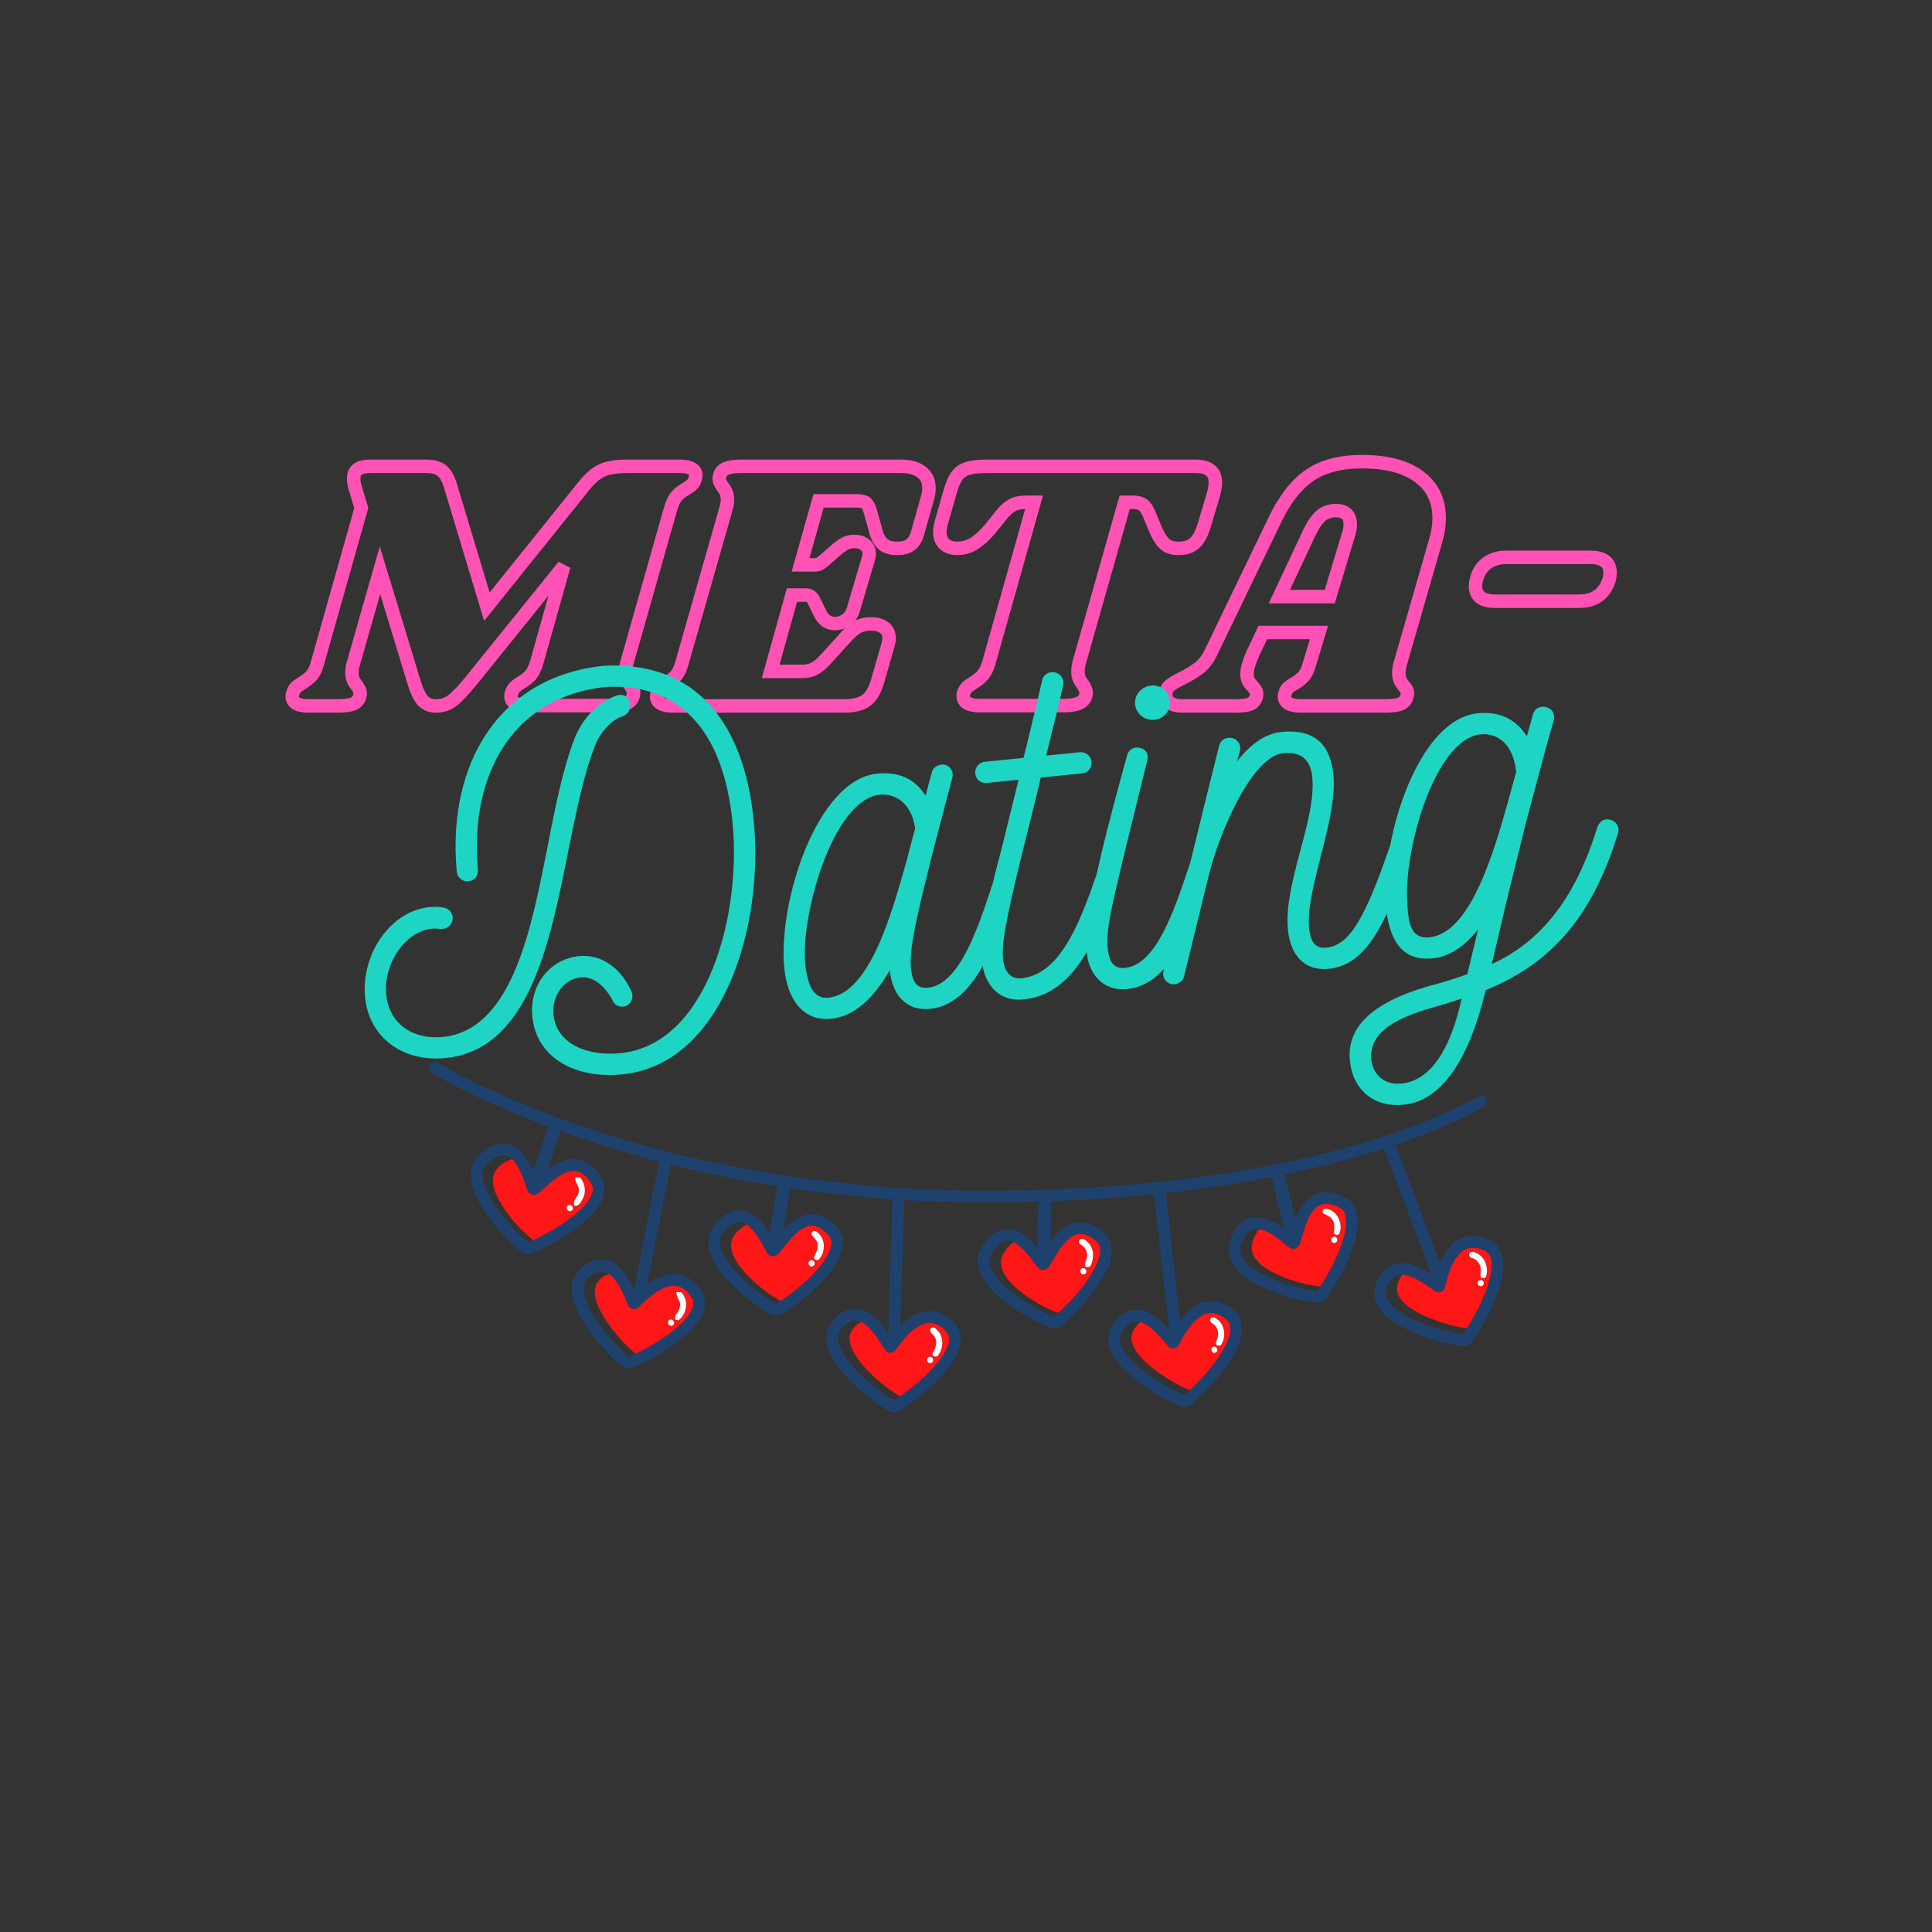 <svg xmlns="http://www.w3.org/2000/svg" xmlns:xlink="http://www.w3.org/1999/xlink" width="500" zoomAndPan="magnify" viewBox="0 0 375 375" height="500" preserveAspectRatio="xMidYMid meet" version="1.0"><rect x="0" y="0" width="375" height="375" fill="#333333" stroke="none"/><defs><g/><clipPath id="00d9e7b00e"><path d="M 83.016 206 L 292 206 L 292 274.211 L 83.016 274.211 Z M 83.016 206 " clip-rule="nonzero"/></clipPath></defs><g clip-path="url(#00d9e7b00e)"><path fill="#1e426d" d="M 83.473 207.945 C 83.016 207.344 83.309 206.352 84.055 206.16 C 84.926 206 85.582 206.715 86.305 207.066 C 93.465 211.051 101.016 214.27 108.691 217.102 C 134.016 226.32 160.961 230.727 187.859 231.113 C 211.078 231.305 234.449 229.484 257.047 223.895 C 266.48 221.48 275.84 218.512 284.562 214.117 C 285.566 213.672 286.441 212.922 287.504 212.633 C 288.695 212.605 289.035 214.391 287.949 214.836 C 282.551 217.934 276.723 220.195 270.855 222.207 C 273.719 229.883 276.641 237.535 279.48 245.219 C 280.168 243.734 280.973 242.234 282.273 241.199 C 283.52 240.152 285.227 239.711 286.824 239.992 C 288.621 240.273 290.547 241.133 291.285 242.922 C 292.254 245.242 291.652 247.855 290.945 250.164 C 289.672 253.863 287.867 257.395 285.578 260.57 C 284.953 261.547 283.676 261.273 282.719 261.129 C 279.051 260.449 275.441 259.316 272.133 257.57 C 270.082 256.441 267.984 254.973 267.09 252.711 C 266.34 250.84 266.992 248.727 268.113 247.152 C 268.98 245.887 270.5 245.125 272.031 245.168 C 274.176 245.203 276.133 246.25 277.883 247.402 C 274.855 239.246 271.68 231.145 268.652 222.988 C 267.508 223.254 266.406 223.664 265.281 223.98 C 260.016 225.555 254.676 226.848 249.305 227.977 C 250.035 230.836 250.691 233.707 251.441 236.559 C 251.988 235.301 252.586 234.027 253.562 233.043 C 254.801 231.734 256.691 231.16 258.449 231.492 C 260.07 231.809 261.855 232.434 262.734 233.953 C 263.828 235.738 263.617 237.969 263.203 239.93 C 262.23 243.895 260.32 247.566 258.129 250.98 C 257.535 251.852 256.863 253.074 255.609 252.84 C 251.867 252.434 248.203 251.312 244.785 249.738 C 242.426 248.578 239.969 247.055 238.879 244.539 C 238.055 242.629 238.684 240.477 239.695 238.773 C 240.488 237.422 241.879 236.332 243.488 236.273 C 245.598 236.145 247.52 237.23 249.184 238.41 C 248.395 235.102 247.645 231.781 246.871 228.465 C 240.148 229.762 233.371 230.773 226.57 231.531 C 226.508 231.559 226.387 231.617 226.32 231.645 C 227.168 239.871 228.121 248.09 229.004 256.316 C 229.945 255.133 230.988 253.977 232.352 253.277 C 233.895 252.434 235.824 252.363 237.43 253.082 C 239.078 253.805 240.691 255.094 240.996 256.984 C 241.359 259.492 240.156 261.887 238.875 263.957 C 236.77 267.168 234.188 270.078 231.266 272.562 C 230.566 273.285 229.516 273.137 228.691 272.742 C 225.5 271.371 222.516 269.516 219.824 267.324 C 218.172 265.898 216.547 264.316 215.637 262.293 C 214.867 260.625 214.91 258.539 216.008 257.023 C 217.062 255.344 218.941 253.977 221.004 254.258 C 223.453 254.535 225.383 256.34 226.965 258.102 C 225.914 249.352 224.973 240.582 223.961 231.82 C 217.32 232.461 210.664 232.914 204 233.168 C 203.973 235.805 204.051 238.445 203.91 241.082 C 205.027 239.434 206.523 237.848 208.527 237.383 C 210.227 236.953 212 237.551 213.398 238.535 C 214.566 239.281 215.527 240.449 215.719 241.859 C 216.039 244.105 215.059 246.281 213.957 248.176 C 212.008 251.375 209.473 254.168 206.73 256.699 C 206.047 257.266 205.309 258.113 204.312 257.812 C 202.512 257.293 200.859 256.367 199.227 255.457 C 196.879 254.086 194.617 252.52 192.699 250.582 C 191.246 249.059 189.906 247.199 189.785 245.02 C 189.68 243.336 190.543 241.781 191.637 240.57 C 192.719 239.312 194.336 238.371 196.039 238.605 C 198.254 238.875 199.93 240.539 201.332 242.145 C 201.371 239.172 201.488 236.199 201.516 233.227 C 197.688 233.379 193.855 233.363 190.023 233.355 C 185.18 233.414 180.344 233.117 175.512 232.957 C 175.309 241.086 174.957 249.207 174.711 257.336 C 176.16 256.02 177.82 254.75 179.824 254.535 C 182.012 254.234 184.117 255.461 185.477 257.109 C 186.277 258.051 186.586 259.344 186.426 260.559 C 186.203 262.363 185.254 263.98 184.168 265.398 C 182.004 268.156 179.328 270.465 176.516 272.523 C 175.637 273.141 174.766 273.801 173.75 274.172 L 173.375 274.172 C 172.281 273.824 171.324 273.164 170.395 272.512 C 167.652 270.562 165.09 268.316 162.977 265.684 C 161.566 263.883 160.336 261.734 160.387 259.371 C 160.453 257.41 161.832 255.789 163.41 254.781 C 164.867 253.848 166.828 253.805 168.336 254.656 C 170.082 255.609 171.324 257.219 172.438 258.828 C 172.652 250.141 172.945 241.457 173.223 232.773 C 166.562 232.305 159.93 231.555 153.32 230.641 C 152.926 233.312 152.516 235.984 152.098 238.648 C 153.445 237.113 155.262 235.789 157.367 235.668 C 159.184 235.578 160.875 236.543 162.102 237.824 C 163 238.668 163.633 239.859 163.602 241.117 C 163.629 243.648 162.105 245.848 160.531 247.688 C 157.949 250.559 154.984 253.098 151.691 255.105 C 150.855 255.711 149.82 255.297 149.047 254.801 C 145.961 252.91 143.121 250.586 140.723 247.871 C 139.094 245.973 137.555 243.719 137.512 241.121 C 137.426 239.508 138.25 237.996 139.418 236.934 C 140.711 235.574 142.641 234.57 144.547 235.078 C 146.73 235.617 148.148 237.535 149.34 239.309 C 149.859 236.285 150.363 233.258 150.871 230.23 C 143.934 229.141 137.047 227.734 130.23 226.047 C 128.648 233.781 127.129 241.531 125.57 249.273 C 127.047 248.285 128.688 247.391 130.504 247.32 C 132.148 247.203 133.781 247.914 134.93 249.078 C 135.973 250.133 136.879 251.496 136.809 253.051 C 136.781 255.25 135.293 257.062 133.816 258.543 C 130.844 261.305 127.316 263.406 123.656 265.109 C 122.949 265.379 122.164 265.879 121.391 265.555 C 120.414 265.074 119.664 264.25 118.871 263.527 C 116.746 261.414 114.812 259.094 113.227 256.543 C 112.129 254.727 111.168 252.746 111.016 250.598 C 110.871 249.004 111.43 247.316 112.664 246.27 C 114.172 244.887 116.391 243.992 118.391 244.801 C 120.754 245.754 122.035 248.148 123.082 250.332 C 124.676 242.039 126.309 233.758 127.949 225.477 C 121.492 223.754 115.078 221.832 108.793 219.539 C 107.918 222.027 107.172 224.559 106.309 227.051 C 107.668 226.047 109.199 225.145 110.922 225.02 C 112.625 224.828 114.293 225.641 115.438 226.867 C 116.547 228 117.461 229.508 117.301 231.156 C 117.102 233.344 115.621 235.117 114.09 236.566 C 111.648 238.836 108.777 240.586 105.828 242.105 C 104.801 242.602 103.777 243.156 102.664 243.426 C 101.902 243.59 101.289 243.02 100.734 242.598 C 98.633 240.836 96.781 238.789 95.129 236.605 C 93.445 234.332 91.852 231.816 91.473 228.953 C 91.223 227.23 91.727 225.355 93.039 224.172 C 94.66 222.637 97.047 221.418 99.285 222.285 C 101.434 223.133 102.543 225.324 103.473 227.297 C 104.465 224.438 105.418 221.57 106.422 218.715 C 99.094 215.844 91.805 212.793 84.945 208.902 C 84.445 208.602 83.902 208.352 83.473 207.945 M 93.672 227.785 C 93.602 229.805 94.602 231.664 95.621 233.344 C 97.504 236.258 99.832 238.902 102.496 241.121 C 102.832 240.988 103.164 240.855 103.492 240.719 C 106.617 239.234 109.652 237.48 112.25 235.18 C 113.43 234.07 114.688 232.836 115.035 231.184 C 115.238 230.25 114.648 229.41 114.066 228.742 C 113.27 227.707 111.941 226.973 110.617 227.34 C 108.449 227.895 106.844 229.574 105.223 231.016 C 104.668 231.508 103.957 232.152 103.16 231.809 C 102.539 231.672 102.359 231.004 102.168 230.484 C 101.516 228.523 100.84 226.473 99.371 224.957 C 98.629 224.289 97.551 224.02 96.629 224.48 C 95.273 225.098 93.758 226.141 93.672 227.785 M 255.055 234.77 C 253.57 236.492 253.137 238.797 252.484 240.914 C 252.305 241.547 251.941 242.262 251.23 242.387 C 250.551 242.508 250.023 241.98 249.539 241.594 C 248.141 240.406 246.652 239.285 244.922 238.645 C 243.801 238.262 242.473 238.625 241.828 239.656 C 241.094 240.809 240.383 242.289 240.957 243.652 C 241.715 245.355 243.375 246.395 244.938 247.273 C 248.098 248.926 251.566 249.949 255.078 250.52 C 255.578 250.719 255.895 250.309 256.18 249.965 C 256.086 249.895 255.902 249.75 255.805 249.676 C 255.914 249.684 256.137 249.699 256.246 249.711 C 258.152 246.785 259.777 243.645 260.781 240.289 C 261.207 238.781 261.527 237.141 261.051 235.609 C 260.664 234.43 259.355 234.035 258.281 233.758 C 257.121 233.445 255.824 233.844 255.055 234.77 M 142.078 237.672 C 140.879 238.527 139.539 239.754 139.758 241.387 C 139.949 243.145 141.039 244.645 142.102 245.992 C 144.512 248.82 147.43 251.203 150.617 253.098 C 150.875 252.926 151.23 252.844 151.379 252.543 L 151.32 252.391 L 151.539 252.414 C 151.883 252.406 152.117 252.094 152.402 251.934 C 155.156 249.895 157.828 247.66 159.863 244.875 C 160.66 243.711 161.496 242.383 161.34 240.91 C 161.262 240.07 160.566 239.504 159.996 238.969 C 159.051 238.082 157.594 237.574 156.367 238.176 C 154.129 239.215 152.77 241.379 151.227 243.199 C 150.699 243.926 149.426 244.121 148.93 243.266 C 147.777 241.277 146.82 239.047 144.91 237.652 C 144.051 237.09 142.918 237.055 142.078 237.672 M 208.352 239.84 C 206.328 240.973 205.246 243.152 204.113 245.086 C 203.723 245.73 203.227 246.582 202.352 246.484 C 201.758 246.523 201.406 245.973 201.074 245.574 C 199.844 243.883 198.559 242.102 196.676 241.086 C 195.949 240.773 195.094 240.715 194.402 241.156 C 193.488 241.762 192.766 242.652 192.281 243.633 C 191.773 244.652 192.09 245.836 192.625 246.773 C 193.773 248.797 195.621 250.285 197.469 251.637 C 199.676 253.195 202.047 254.539 204.551 255.559 C 204.832 255.324 205.117 255.094 205.398 254.855 C 208.348 252.043 211.207 248.969 212.934 245.219 C 213.469 243.965 213.973 242.305 212.988 241.141 C 211.824 239.969 209.961 238.961 208.352 239.84 M 283.762 242.91 C 281.992 244.418 281.266 246.758 280.688 248.934 C 280.488 249.582 280.438 250.48 279.703 250.762 C 279.129 251.016 278.555 250.641 278.098 250.32 C 276.293 249.047 274.402 247.641 272.141 247.41 C 270.344 247.281 269.312 249.098 269.027 250.637 C 268.871 251.883 269.707 252.969 270.57 253.766 C 272.332 255.305 274.484 256.297 276.652 257.121 C 279.004 257.977 281.426 258.688 283.914 259.02 C 284.191 258.613 284.473 258.207 284.758 257.805 C 286.828 254.363 288.781 250.715 289.461 246.707 C 289.586 245.449 289.676 243.855 288.551 243 C 287.148 242.094 285.125 241.758 283.762 242.91 M 114.008 248.129 C 113.09 249.016 113.137 250.449 113.438 251.598 C 114.105 253.938 115.469 255.996 116.926 257.91 C 118.457 259.867 120.113 261.746 122.043 263.324 C 122.477 263.148 122.902 262.961 123.332 262.766 C 126.062 261.438 128.699 259.883 131.059 257.953 C 132.293 256.93 133.5 255.789 134.223 254.328 C 134.566 253.641 134.734 252.777 134.355 252.074 C 133.578 250.609 132.047 249.285 130.289 249.598 C 127.711 250.055 125.77 251.996 123.93 253.719 C 123.379 254.316 122.262 254.148 121.945 253.387 C 120.988 251.242 120.168 248.895 118.336 247.316 C 117.828 247.039 117.305 246.707 116.703 246.75 C 115.66 246.797 114.742 247.426 114.008 248.129 M 233.602 255.184 C 231.262 256.398 230 258.875 228.754 261.086 C 228.367 261.914 227.141 261.91 226.648 261.188 C 225.121 259.426 223.605 257.48 221.379 256.586 C 220.547 256.387 219.617 256.477 218.965 257.078 C 218.051 257.883 217.145 259.031 217.387 260.34 C 217.676 261.93 218.809 263.184 219.875 264.328 C 222.781 267.062 226.219 269.23 229.891 270.77 C 230.242 270.465 230.594 270.152 230.941 269.844 C 232.887 267.969 234.73 265.969 236.289 263.754 C 237.305 262.254 238.289 260.672 238.723 258.887 C 238.945 257.98 238.867 256.883 238.137 256.219 C 236.961 255.102 235.141 254.383 233.602 255.184 M 162.863 258.555 C 162.227 259.969 162.992 261.484 163.688 262.719 C 165.293 265.336 167.59 267.434 169.953 269.348 C 171.09 270.242 172.254 271.121 173.527 271.816 C 173.91 271.555 174.293 271.297 174.676 271.043 C 177.855 268.758 180.953 266.191 183.148 262.902 C 183.844 261.73 184.652 260.207 183.941 258.867 C 182.949 257.371 180.973 256.227 179.191 256.996 C 176.84 257.934 175.289 260.07 173.816 262.023 C 173.344 262.77 172.137 262.711 171.734 261.926 C 170.438 259.957 169.234 257.746 167.109 256.559 C 165.418 255.715 163.641 257.098 162.863 258.555 Z M 162.863 258.555 " fill-opacity="1" fill-rule="nonzero"/></g><path fill="#ff1616" d="M 96.086 227.402 C 96.809 226.203 98.098 225.449 99.371 224.957 C 100.84 226.473 101.516 228.523 102.168 230.484 C 102.359 231.004 102.539 231.672 103.16 231.809 C 103.957 232.152 104.668 231.508 105.223 231.016 C 106.844 229.574 108.449 227.895 110.617 227.34 C 111.941 226.973 113.27 227.707 114.066 228.742 C 114.648 229.41 115.238 230.25 115.035 231.184 C 114.688 232.836 113.43 234.07 112.25 235.18 C 109.652 237.48 106.617 239.234 103.492 240.719 C 100.789 238.527 98.43 235.848 96.75 232.785 C 95.934 231.164 95.195 229.145 96.086 227.402 M 111.664 228.512 C 111.496 229.59 112.676 230.359 112.301 231.461 C 112.195 232.402 111.016 232.977 111.488 234.004 C 112.355 234.215 112.77 233.27 113.137 232.656 C 113.848 231.316 113.535 229.641 112.578 228.504 C 112.273 228.508 111.969 228.512 111.664 228.512 M 110.285 233.961 C 109.613 234.34 110.211 235.371 110.902 235.035 C 111.562 234.625 110.992 233.547 110.285 233.961 Z M 110.285 233.961 " fill-opacity="1" fill-rule="nonzero"/><path fill="#ff1616" d="M 255.055 234.77 C 255.824 233.844 257.121 233.445 258.281 233.758 C 259.355 234.035 260.664 234.43 261.051 235.609 C 261.527 237.141 261.207 238.781 260.781 240.289 C 259.777 243.645 258.152 246.785 256.246 249.711 C 256.137 249.699 255.914 249.684 255.805 249.676 C 252.91 249.266 250.062 248.426 247.422 247.152 C 245.797 246.328 244.086 245.293 243.262 243.59 C 242.59 242.254 243.125 240.727 243.793 239.504 C 243.992 239.211 244.082 238.773 244.477 238.68 C 244.59 238.668 244.812 238.652 244.922 238.645 C 246.652 239.285 248.141 240.406 249.539 241.594 C 250.023 241.98 250.551 242.508 251.23 242.387 C 251.941 242.262 252.305 241.547 252.484 240.914 C 253.137 238.797 253.57 236.492 255.055 234.77 M 257.047 234.617 C 256.715 234.781 256.652 235.203 256.824 235.508 C 257.418 235.875 258.184 236.039 258.57 236.684 C 259.113 237.418 259 238.367 258.93 239.223 C 258.922 239.75 259.754 239.871 259.969 239.438 C 260.832 237.438 259.348 234.504 257.047 234.617 M 258.863 240.055 C 258.051 240.199 258.406 241.516 259.18 241.219 C 259.902 241.039 259.547 239.836 258.863 240.055 Z M 258.863 240.055 " fill-opacity="1" fill-rule="nonzero"/><path fill="#ff1616" d="M 144.91 237.652 C 146.82 239.047 147.777 241.277 148.93 243.266 C 149.426 244.121 150.699 243.926 151.227 243.199 C 152.77 241.379 154.129 239.215 156.367 238.176 C 157.594 237.574 159.051 238.082 159.996 238.969 C 160.566 239.504 161.262 240.07 161.34 240.91 C 161.496 242.383 160.66 243.711 159.863 244.875 C 157.828 247.66 155.156 249.895 152.402 251.934 C 152.117 252.094 151.883 252.406 151.539 252.414 L 151.32 252.391 C 148.918 251.094 146.801 249.297 144.898 247.352 C 143.496 245.809 142.055 244.027 141.895 241.867 C 141.793 239.949 143.422 238.555 144.91 237.652 M 157.703 239.062 C 157.156 239.684 158.051 240.18 158.359 240.656 C 159.09 241.637 158.59 242.867 158.066 243.816 C 157.719 244.363 158.617 244.859 158.977 244.445 C 160.152 243.094 160.277 240.812 158.98 239.492 C 158.68 239.125 158.172 238.684 157.703 239.062 M 157.246 244.668 C 156.527 245.051 157.18 246.223 157.855 245.723 C 158.512 245.328 157.918 244.363 157.246 244.668 Z M 157.246 244.668 " fill-opacity="1" fill-rule="nonzero"/><path fill="#ff1616" d="M 208.352 239.84 C 209.961 238.961 211.824 239.969 212.988 241.141 C 213.973 242.305 213.469 243.965 212.934 245.219 C 211.207 248.969 208.348 252.043 205.398 254.855 C 202.613 253.828 200.035 252.27 197.727 250.414 C 196.199 249.113 194.609 247.559 194.281 245.484 C 194.047 243.664 195.418 242.191 196.676 241.086 C 198.559 242.102 199.844 243.883 201.074 245.574 C 201.406 245.973 201.758 246.523 202.352 246.484 C 203.227 246.582 203.723 245.73 204.113 245.086 C 205.246 243.152 206.328 240.973 208.352 239.84 M 209.695 240.504 C 209.363 240.75 209.32 241.309 209.715 241.516 C 210.336 241.922 210.871 242.516 210.977 243.277 C 211.215 244.203 210.387 245.008 210.668 245.922 C 211.016 245.875 211.523 246.078 211.695 245.648 C 212.41 244.258 212.375 242.379 211.25 241.215 C 210.844 240.816 210.32 240.285 209.695 240.504 M 209.895 246.254 C 209.305 246.723 209.969 247.672 210.609 247.27 C 211.27 246.832 210.559 245.785 209.895 246.254 Z M 209.895 246.254 " fill-opacity="1" fill-rule="nonzero"/><path fill="#ff1616" d="M 283.762 242.91 C 285.125 241.758 287.148 242.094 288.551 243 C 289.676 243.855 289.586 245.449 289.461 246.707 C 288.781 250.715 286.828 254.363 284.758 257.805 C 283.055 257.656 281.402 257.168 279.773 256.668 C 277.59 255.945 275.414 255.074 273.527 253.73 C 272.465 252.953 271.426 251.938 271.188 250.59 C 270.961 249.434 271.582 248.367 272.141 247.41 C 274.402 247.641 276.293 249.047 278.098 250.32 C 278.555 250.641 279.129 251.016 279.703 250.762 C 280.438 250.48 280.488 249.582 280.688 248.934 C 281.266 246.758 281.992 244.418 283.762 242.91 M 285.391 243.082 C 284.922 243.367 285.156 244.086 285.672 244.152 C 286.762 244.477 287.543 245.566 287.395 246.719 C 287.434 247.16 287.152 247.77 287.617 248.066 C 287.938 248.18 288.363 248.047 288.469 247.691 C 288.934 246.074 288.305 244.137 286.785 243.324 C 286.359 243.141 285.832 242.77 285.391 243.082 M 287.113 248.508 C 286.629 248.746 286.723 249.598 287.273 249.625 C 287.777 249.816 288.219 249.125 287.902 248.727 C 287.742 248.426 287.391 248.449 287.113 248.508 Z M 287.113 248.508 " fill-opacity="1" fill-rule="nonzero"/><path fill="#ff1616" d="M 115.863 249.039 C 116.414 248.184 117.324 247.48 118.336 247.316 C 120.168 248.895 120.988 251.242 121.945 253.387 C 122.262 254.148 123.379 254.316 123.93 253.719 C 125.77 251.996 127.711 250.055 130.289 249.598 C 132.047 249.285 133.578 250.609 134.355 252.074 C 134.734 252.777 134.566 253.641 134.223 254.328 C 133.5 255.789 132.293 256.93 131.059 257.953 C 128.699 259.883 126.062 261.438 123.332 262.766 C 120.586 260.359 118.152 257.516 116.445 254.266 C 115.684 252.684 114.977 250.719 115.863 249.039 M 131.27 250.797 C 131.273 251.457 131.613 252.012 131.887 252.586 C 132.273 253.586 131.676 254.586 131.055 255.332 C 131.055 255.602 131.055 255.871 131.059 256.145 C 131.219 256.176 131.543 256.234 131.703 256.266 C 133.371 255.055 133.734 252.285 132.203 250.816 C 131.891 250.785 131.578 250.781 131.27 250.797 M 129.824 256.266 C 129.344 256.746 129.953 257.641 130.555 257.254 C 131.289 256.852 130.473 255.672 129.824 256.266 Z M 129.824 256.266 " fill-opacity="1" fill-rule="nonzero"/><path fill="#ff1616" d="M 233.602 255.184 C 235.141 254.383 236.961 255.102 238.137 256.219 C 238.867 256.883 238.945 257.98 238.723 258.887 C 238.289 260.672 237.305 262.254 236.289 263.754 C 234.73 265.969 232.887 267.969 230.941 269.844 C 228.414 268.781 226.051 267.344 223.875 265.672 C 222.117 264.246 220.219 262.613 219.676 260.305 C 219.336 258.824 220.316 257.492 221.379 256.586 C 223.605 257.48 225.121 259.426 226.648 261.188 C 227.141 261.91 228.367 261.914 228.754 261.086 C 230 258.875 231.262 256.398 233.602 255.184 M 235.078 255.801 C 234.621 256.188 235.035 256.754 235.441 256.977 C 236.379 257.57 236.656 258.848 236.254 259.844 C 236.172 260.164 235.949 260.465 236.012 260.809 C 236.105 261.258 236.613 261.246 236.957 261.125 C 238.004 259.609 237.832 257.266 236.328 256.109 C 235.988 255.852 235.492 255.449 235.078 255.801 M 235.379 261.469 C 234.77 261.824 235.336 262.957 236 262.504 C 236.715 262.156 236.039 261.043 235.379 261.469 Z M 235.379 261.469 " fill-opacity="1" fill-rule="nonzero"/><path fill="#ff1616" d="M 164.941 259.348 C 165.086 258.09 166.129 257.223 167.109 256.559 C 169.234 257.746 170.438 259.957 171.734 261.926 C 172.137 262.711 173.344 262.77 173.816 262.023 C 175.289 260.07 176.84 257.934 179.191 256.996 C 180.973 256.227 182.949 257.371 183.941 258.867 C 184.652 260.207 183.844 261.73 183.148 262.902 C 180.953 266.191 177.855 268.758 174.676 271.043 C 171.672 269.18 168.902 266.863 166.719 264.066 C 165.715 262.711 164.738 261.102 164.941 259.348 M 180.879 257.691 C 180.094 258.078 180.801 258.84 181.211 259.211 C 182.082 260.164 181.691 261.547 181.074 262.523 C 180.691 263.09 181.551 263.57 181.988 263.184 C 183.105 261.859 183.262 259.691 182.09 258.348 C 181.785 258.016 181.391 257.516 180.879 257.691 M 180.457 263.359 C 179.703 263.438 179.816 264.668 180.582 264.57 C 181.406 264.547 181.219 263.219 180.457 263.359 Z M 180.457 263.359 " fill-opacity="1" fill-rule="nonzero"/><path fill="#fffeff" d="M 111.664 228.512 C 111.969 228.512 112.273 228.508 112.578 228.504 C 113.535 229.641 113.848 231.316 113.137 232.656 C 112.77 233.27 112.355 234.215 111.488 234.004 C 111.016 232.977 112.195 232.402 112.301 231.461 C 112.676 230.359 111.496 229.59 111.664 228.512 Z M 111.664 228.512 " fill-opacity="1" fill-rule="nonzero"/><path fill="#fffeff" d="M 110.285 233.961 C 110.992 233.547 111.562 234.625 110.902 235.035 C 110.211 235.371 109.613 234.34 110.285 233.961 Z M 110.285 233.961 " fill-opacity="1" fill-rule="nonzero"/><path fill="#fffeff" d="M 257.047 234.617 C 259.348 234.504 260.832 237.438 259.969 239.438 C 259.754 239.871 258.922 239.75 258.93 239.223 C 259 238.367 259.113 237.418 258.57 236.684 C 258.184 236.039 257.418 235.875 256.824 235.508 C 256.652 235.203 256.715 234.781 257.047 234.617 Z M 257.047 234.617 " fill-opacity="1" fill-rule="nonzero"/><path fill="#fffeff" d="M 157.703 239.062 C 158.172 238.684 158.68 239.125 158.98 239.492 C 160.277 240.812 160.152 243.094 158.977 244.445 C 158.617 244.859 157.719 244.363 158.066 243.816 C 158.59 242.867 159.09 241.637 158.359 240.656 C 158.051 240.18 157.156 239.684 157.703 239.062 Z M 157.703 239.062 " fill-opacity="1" fill-rule="nonzero"/><path fill="#fffeff" d="M 258.863 240.055 C 259.547 239.836 259.902 241.039 259.18 241.219 C 258.406 241.516 258.051 240.199 258.863 240.055 Z M 258.863 240.055 " fill-opacity="1" fill-rule="nonzero"/><path fill="#fffeff" d="M 209.695 240.504 C 210.32 240.285 210.844 240.816 211.25 241.215 C 212.375 242.379 212.41 244.258 211.695 245.648 C 211.523 246.078 211.016 245.875 210.668 245.922 C 210.387 245.008 211.215 244.203 210.977 243.277 C 210.871 242.516 210.336 241.922 209.715 241.516 C 209.32 241.309 209.363 240.75 209.695 240.504 Z M 209.695 240.504 " fill-opacity="1" fill-rule="nonzero"/><path fill="#fffeff" d="M 285.391 243.082 C 285.832 242.77 286.359 243.141 286.785 243.324 C 288.305 244.137 288.934 246.074 288.469 247.691 C 288.363 248.047 287.938 248.18 287.617 248.066 C 287.152 247.77 287.434 247.16 287.395 246.719 C 287.543 245.566 286.762 244.477 285.672 244.152 C 285.156 244.086 284.922 243.367 285.391 243.082 Z M 285.391 243.082 " fill-opacity="1" fill-rule="nonzero"/><path fill="#fffeff" d="M 157.246 244.668 C 157.918 244.363 158.512 245.328 157.855 245.723 C 157.18 246.223 156.527 245.051 157.246 244.668 Z M 157.246 244.668 " fill-opacity="1" fill-rule="nonzero"/><path fill="#fffeff" d="M 209.895 246.254 C 210.559 245.785 211.27 246.832 210.609 247.27 C 209.969 247.672 209.305 246.723 209.895 246.254 Z M 209.895 246.254 " fill-opacity="1" fill-rule="nonzero"/><path fill="#fffeff" d="M 287.113 248.508 C 287.391 248.449 287.742 248.426 287.902 248.727 C 288.219 249.125 287.777 249.816 287.273 249.625 C 286.723 249.598 286.629 248.746 287.113 248.508 Z M 287.113 248.508 " fill-opacity="1" fill-rule="nonzero"/><path fill="#fffeff" d="M 131.27 250.797 C 131.578 250.781 131.891 250.785 132.203 250.816 C 133.734 252.285 133.371 255.055 131.703 256.266 C 131.543 256.234 131.219 256.176 131.059 256.145 C 131.055 255.871 131.055 255.602 131.055 255.332 C 131.676 254.586 132.273 253.586 131.887 252.586 C 131.613 252.012 131.273 251.457 131.27 250.797 Z M 131.27 250.797 " fill-opacity="1" fill-rule="nonzero"/><path fill="#fffeff" d="M 235.078 255.801 C 235.492 255.449 235.988 255.852 236.328 256.109 C 237.832 257.266 238.004 259.609 236.957 261.125 C 236.613 261.246 236.105 261.258 236.012 260.809 C 235.949 260.465 236.172 260.164 236.254 259.844 C 236.656 258.848 236.379 257.57 235.441 256.977 C 235.035 256.754 234.621 256.188 235.078 255.801 Z M 235.078 255.801 " fill-opacity="1" fill-rule="nonzero"/><path fill="#fffeff" d="M 129.824 256.266 C 130.473 255.672 131.289 256.852 130.555 257.254 C 129.953 257.641 129.344 256.746 129.824 256.266 Z M 129.824 256.266 " fill-opacity="1" fill-rule="nonzero"/><path fill="#fffeff" d="M 180.879 257.691 C 181.391 257.516 181.785 258.016 182.09 258.348 C 183.262 259.691 183.105 261.859 181.988 263.184 C 181.551 263.57 180.691 263.09 181.074 262.523 C 181.691 261.547 182.082 260.164 181.211 259.211 C 180.801 258.84 180.094 258.078 180.879 257.691 Z M 180.879 257.691 " fill-opacity="1" fill-rule="nonzero"/><path fill="#fffeff" d="M 235.379 261.469 C 236.039 261.043 236.715 262.156 236 262.504 C 235.336 262.957 234.77 261.824 235.379 261.469 Z M 235.379 261.469 " fill-opacity="1" fill-rule="nonzero"/><path fill="#fffeff" d="M 180.457 263.359 C 181.219 263.219 181.406 264.547 180.582 264.57 C 179.816 264.668 179.703 263.438 180.457 263.359 Z M 180.457 263.359 " fill-opacity="1" fill-rule="nonzero"/><path stroke-linecap="butt" transform="matrix(0.454, 0, 0, 0.454, -1.772, 81.633)" fill="none" stroke-linejoin="miter" d="M 294.637 19.552 C 296.786 19.552 298.453 19.888 299.631 20.567 C 300.808 21.22 301.393 22.157 301.393 23.386 C 301.393 23.91 301.247 24.589 300.946 25.414 C 300.645 26.334 300.207 27.03 299.631 27.477 C 299.081 27.924 298.238 28.517 297.112 29.239 C 295.462 30.167 294.147 31.199 293.176 32.325 C 292.196 33.451 291.354 35.187 290.658 37.542 L 271.877 103.715 C 271.482 105.039 271.276 106.311 271.276 107.54 C 271.276 108.666 271.456 109.62 271.8 110.394 C 272.152 111.15 272.642 112.036 273.27 113.058 C 273.665 113.591 274.017 114.141 274.318 114.717 C 274.645 115.267 274.808 115.852 274.808 116.479 C 274.808 116.677 274.705 117.193 274.507 118.018 C 274.078 119.35 273.115 120.321 271.619 120.949 C 270.141 121.55 268.027 121.851 265.268 121.851 L 229.108 121.851 C 226.951 121.851 225.283 121.499 224.114 120.803 C 222.937 120.072 222.344 119.083 222.344 117.829 C 222.344 117.227 222.499 116.565 222.799 115.843 C 223.117 115.113 223.556 114.477 224.114 113.926 C 224.69 113.351 225.197 112.938 225.653 112.689 C 226.1 112.439 226.435 112.207 226.667 112.01 C 228.292 111.081 229.615 110.059 230.647 108.933 C 231.669 107.807 232.546 106.062 233.277 103.715 L 244.949 62.175 L 205.111 111.52 C 201.827 115.525 199.189 118.284 197.186 119.788 C 195.183 121.258 192.906 121.997 190.353 121.997 C 187.895 121.997 185.969 121.215 184.568 119.634 C 183.193 118.035 181.938 115.327 180.812 111.52 L 166.355 64.015 L 154.976 103.862 C 154.572 105.185 154.374 106.466 154.374 107.695 C 154.374 108.916 154.546 109.947 154.898 110.772 C 155.251 111.597 155.783 112.474 156.514 113.402 C 157.442 114.726 157.906 115.8 157.906 116.634 C 157.906 116.832 157.803 117.347 157.606 118.172 C 157.176 119.599 156.239 120.596 154.786 121.172 C 153.36 121.722 151.219 121.997 148.366 121.997 L 135.594 121.997 C 133.445 121.997 131.777 121.653 130.6 120.949 C 129.422 120.227 128.838 119.247 128.838 118.018 C 128.838 117.39 128.984 116.72 129.285 115.989 C 129.689 114.863 130.351 114.004 131.279 113.402 C 132.207 112.775 132.766 112.414 132.964 112.311 C 134.622 111.288 135.963 110.231 136.986 109.156 C 138.009 108.082 138.877 106.311 139.573 103.862 L 158.353 37.387 L 155.912 29.239 C 155.388 27.718 155.122 26.222 155.122 24.77 C 155.122 22.947 155.715 21.615 156.892 20.79 C 158.07 19.965 159.892 19.552 162.376 19.552 L 186.184 19.552 C 189.261 19.552 191.539 20.231 193.017 21.581 C 194.522 22.905 195.733 25.208 196.662 28.491 L 212.055 79.563 L 253.742 27.701 C 256.398 24.426 259.002 22.243 261.555 21.168 C 264.133 20.094 267.52 19.552 271.731 19.552 Z M 389.088 19.552 C 392.87 19.552 395.81 20.378 397.916 22.028 C 400.021 23.661 401.07 25.913 401.07 28.792 C 401.07 30.219 400.872 31.594 400.468 32.926 L 396.446 47.229 C 395.75 50.013 394.701 51.939 393.291 53.013 C 391.916 54.087 389.957 54.629 387.404 54.629 C 384.92 54.629 382.994 54.087 381.619 53.013 C 380.235 51.939 379.187 50.168 378.465 47.719 L 376.024 38.934 C 375.491 37.078 374.872 35.849 374.142 35.247 C 373.445 34.628 372.062 34.31 370.016 34.31 L 353.866 34.31 L 346.165 61.686 L 352.929 61.686 C 353.651 61.686 354.631 61.178 355.851 60.147 L 361.077 55.566 C 362.624 54.216 363.965 53.237 365.091 52.635 C 366.217 52.016 367.592 51.698 369.225 51.698 C 371.073 51.698 372.594 52.188 373.763 53.168 C 374.941 54.139 375.534 55.394 375.534 56.915 C 375.534 57.345 375.431 57.972 375.233 58.798 L 368.924 80.165 C 368.323 82.417 367.274 84.084 365.77 85.159 C 364.292 86.233 362.676 86.775 360.922 86.775 C 358.043 86.775 355.894 85.288 354.467 82.305 L 351.837 76.933 C 351.133 75.386 350.007 74.604 348.459 74.604 L 342.486 74.604 L 333.401 107.239 L 346.921 107.239 C 348.872 107.239 350.582 106.853 352.061 106.079 C 353.565 105.297 355.189 103.948 356.943 102.022 L 366.148 91.846 C 367.798 90.118 369.363 88.863 370.841 88.09 C 372.337 87.316 374.167 86.921 376.325 86.921 C 378.577 86.921 380.416 87.436 381.843 88.468 C 383.295 89.491 384.017 91.029 384.017 93.083 C 384.017 93.908 383.854 94.888 383.527 96.014 L 379.067 111.52 C 377.932 115.431 376.299 118.155 374.142 119.711 C 371.993 121.232 368.873 121.997 364.79 121.997 L 291.414 121.997 C 289.257 121.997 287.598 121.653 286.42 120.949 C 285.243 120.227 284.65 119.247 284.65 118.018 C 284.65 117.39 284.804 116.72 285.105 115.989 C 285.5 114.863 286.171 114.004 287.091 113.402 C 288.019 112.775 288.586 112.414 288.784 112.311 C 290.434 111.288 291.775 110.231 292.798 109.156 C 293.829 108.082 294.689 106.311 295.393 103.862 L 314.32 37.542 C 314.724 36.218 314.921 34.989 314.921 33.863 C 314.921 32.634 314.75 31.611 314.397 30.786 C 314.045 29.952 313.503 29.076 312.781 28.156 C 311.853 26.824 311.389 25.749 311.389 24.924 C 311.389 24.624 311.492 24.056 311.69 23.231 C 312.119 21.907 313.039 20.971 314.474 20.421 C 315.901 19.845 317.998 19.552 320.783 19.552 Z M 515.058 19.552 C 520.688 19.552 523.507 21.856 523.507 26.463 C 523.507 27.915 523.206 29.72 522.604 31.869 L 518.883 44.341 C 517.757 48.122 516.373 50.787 514.714 52.334 C 513.09 53.864 510.735 54.629 507.658 54.629 C 505.105 54.629 503.128 53.967 501.727 52.635 C 500.343 51.285 499.045 49.18 497.816 46.326 L 495.229 40.017 C 494.404 38.066 493.527 36.743 492.599 36.038 C 491.671 35.316 490.235 34.946 488.276 34.946 L 484.752 34.946 L 465.224 103.715 C 464.923 105.039 464.768 106.217 464.768 107.239 C 464.768 108.469 464.949 109.491 465.292 110.317 C 465.645 111.124 466.186 111.984 466.908 112.912 C 467.837 114.365 468.301 115.551 468.301 116.479 C 468.301 116.677 468.198 117.193 468 118.018 C 467.476 119.35 466.461 120.321 464.957 120.949 C 463.479 121.55 461.364 121.851 458.614 121.851 L 422.446 121.851 C 420.297 121.851 418.63 121.499 417.452 120.803 C 416.275 120.072 415.69 119.032 415.69 117.682 C 415.69 117.081 415.836 116.471 416.137 115.843 C 416.567 114.915 417.057 114.227 417.607 113.772 C 418.183 113.299 419.034 112.715 420.16 112.01 C 421.681 111.081 422.962 110.059 423.984 108.933 C 425.016 107.807 425.893 106.062 426.615 103.715 L 445.996 34.946 L 442.464 34.946 C 440.186 34.946 438.33 35.316 436.903 36.038 C 435.476 36.743 433.938 38.066 432.287 40.017 L 427.216 46.326 C 424.861 49.085 422.583 51.165 420.383 52.566 C 418.183 53.941 415.785 54.629 413.206 54.629 C 410.86 54.629 409.012 54.019 407.688 52.79 C 406.365 51.561 405.703 49.876 405.703 47.719 C 405.703 46.696 405.849 45.57 406.15 44.341 L 410.129 30.331 C 410.954 27.451 411.883 25.277 412.905 23.798 C 413.937 22.294 415.398 21.22 417.306 20.567 C 419.206 19.888 421.896 19.552 425.377 19.552 Z M 602.582 103.862 C 602.161 105.185 601.946 106.517 601.946 107.841 C 601.946 108.967 602.092 109.921 602.393 110.695 C 602.719 111.468 603.054 112.096 603.407 112.577 C 603.785 113.024 604.026 113.351 604.12 113.548 C 605.152 114.58 605.659 115.602 605.659 116.634 C 605.659 116.832 605.547 117.347 605.323 118.172 C 604.92 119.599 604.026 120.596 602.616 121.172 C 601.241 121.722 599.126 121.997 596.273 121.997 L 559.813 121.997 C 557.655 121.997 555.988 121.653 554.81 120.949 C 553.641 120.227 553.048 119.247 553.048 118.018 C 553.048 117.39 553.203 116.72 553.495 115.989 C 553.796 115.164 554.226 114.528 554.776 114.073 C 555.352 113.626 556.151 113.084 557.182 112.465 C 558.833 111.537 560.174 110.506 561.196 109.38 C 562.228 108.254 563.087 106.414 563.792 103.862 L 567.806 90.608 L 543.808 90.608 L 539.64 99.392 C 537.912 103.174 537.053 106.139 537.053 108.297 C 537.053 109.543 537.25 110.557 537.654 111.331 C 538.076 112.087 538.694 112.878 539.494 113.703 C 540.216 114.528 540.706 115.224 540.955 115.8 C 541.204 116.35 541.23 117.089 541.032 118.018 C 540.628 119.548 539.777 120.596 538.48 121.172 C 537.199 121.722 535.188 121.997 532.429 121.997 L 509.523 121.997 C 507.142 121.997 505.345 121.559 504.116 120.682 C 502.887 119.805 502.277 118.654 502.277 117.227 C 502.277 115.577 502.862 114.279 504.039 113.325 C 505.217 112.345 506.979 111.296 509.334 110.17 C 512.419 108.615 514.877 107.102 516.734 105.624 C 518.591 104.128 520.181 102.048 521.504 99.392 L 548.88 42.613 C 553.083 33.803 558.033 27.426 563.715 23.498 C 569.422 19.544 576.934 17.567 586.242 17.567 C 596.711 17.567 604.808 19.69 610.541 23.945 C 616.299 28.199 619.179 34.121 619.179 41.711 C 619.179 44.891 618.672 48.165 617.64 51.552 Z M 572.43 75.249 L 580.578 48.165 C 580.974 46.945 581.18 45.664 581.18 44.341 C 581.18 42.39 580.638 40.92 579.564 39.949 C 578.481 38.969 576.968 38.479 575.017 38.479 C 572.568 38.479 570.462 39.209 568.708 40.662 C 566.981 42.089 565.245 44.641 563.491 48.32 L 550.874 75.249 Z M 635.174 67.848 C 635.896 64.866 637.392 62.562 639.644 60.938 C 641.896 59.288 644.663 58.462 647.938 58.462 L 683.771 58.462 C 689.426 58.462 692.254 60.663 692.254 65.072 C 692.254 66.224 692.142 67.143 691.919 67.848 C 689.994 74.105 685.688 77.234 679.001 77.234 L 643.176 77.234 C 640.391 77.234 638.294 76.701 636.867 75.618 C 635.441 74.544 634.727 72.979 634.727 70.925 C 634.727 69.902 634.873 68.871 635.174 67.848 Z M 635.174 67.848 " stroke="#ff52b4" stroke-width="5.769" stroke-opacity="1" stroke-miterlimit="4"/><g fill="#1ed5c3" fill-opacity="1"><g transform="translate(72.188, 206.702)"><g><path d="M 74.098 -47.523 C 72.25 -65.895 63.293 -78.422 45.027 -77.473 C 25.188 -75.48 14.504 -59.008 16.469 -37.488 C 16.586 -36.316 17.652 -35.535 18.727 -35.641 C 19.902 -35.758 20.691 -36.727 20.574 -37.898 C 18.883 -56.684 27.652 -71.582 45.441 -73.367 C 61.055 -74.148 68.371 -63.234 69.992 -47.109 C 71.77 -29.422 65.242 -3.988 48.238 -2.281 C 42.082 -1.66 35.836 -3.898 35.246 -9.762 C 34.875 -13.473 37.316 -16.68 40.539 -17.004 C 43.082 -17.262 45.371 -15.121 46.719 -12.492 C 47.102 -11.641 47.934 -11.234 48.812 -11.32 C 50.18 -11.457 50.91 -13.012 50.395 -14.242 C 48.367 -18.68 44.723 -21.57 40.129 -21.109 C 34.754 -20.57 30.504 -15.699 31.141 -9.348 C 31.938 -1.434 39.367 2.758 48.652 1.824 C 68.098 -0.129 76.168 -26.902 74.098 -47.523 Z M 43.246 -61.797 C 44.086 -64.25 46.469 -67.055 48.676 -67.672 C 49.438 -67.945 50.25 -68.719 50.102 -70.184 C 49.781 -71.438 48.82 -72.129 47.484 -71.699 C 43.77 -70.34 40.918 -67.289 39.336 -63.379 C 37.141 -57.727 35.617 -50.27 34.129 -42.52 C 31.035 -27.105 27.449 -6.805 13.77 -5.43 C 8.297 -4.879 3.379 -7.645 2.77 -13.703 C 2.199 -19.371 6.281 -25.902 11.656 -26.441 C 12.242 -26.5 12.742 -26.453 13.238 -26.402 C 14.637 -26.246 15.809 -27.352 15.672 -28.723 C 15.582 -29.602 14.918 -30.324 14.012 -30.527 C 13.004 -30.723 12.113 -30.73 11.137 -30.633 C 3.711 -29.887 -2.172 -21.598 -1.316 -13.094 C -0.512 -5.082 6.266 -0.531 14.277 -1.336 C 30.5 -2.965 34.547 -23.609 38.152 -41.738 C 39.676 -49.195 41.117 -56.449 43.246 -61.797 Z M 43.246 -61.797 "/></g></g></g><g fill="#1ed5c3" fill-opacity="1"><g transform="translate(153.589, 198.523)"><g><path d="M 41.445 -27.656 C 41.141 -27.727 40.84 -27.793 40.547 -27.766 C 39.762 -27.688 39.129 -27.129 38.816 -26.309 L 38.746 -26.004 C 36.25 -18.449 32.617 -7.422 26.559 -6.816 C 24.508 -6.609 23.512 -7.691 23.215 -10.625 C 22.785 -14.926 25.156 -23.75 27.68 -33.977 L 31.25 -47.562 C 31.621 -48.781 30.684 -50.27 29.121 -50.109 C 28.238 -50.023 27.508 -49.457 27.293 -48.645 C 26.934 -47.324 26.492 -45.801 26.074 -44.078 C 23.961 -47.422 20.766 -48.777 16.66 -48.363 C 4.934 -47.188 -2.641 -23.328 -1.355 -10.523 C -0.766 -4.66 2.246 -0.227 7.719 -0.777 C 11.922 -1.199 15.754 -4.348 19.113 -10.211 C 19.594 -5.422 22.281 -2.238 26.973 -2.711 C 35.77 -3.594 39.836 -16.145 42.727 -24.727 L 42.793 -25.031 C 42.863 -25.332 42.93 -25.637 42.902 -25.93 C 42.824 -26.711 42.266 -27.344 41.445 -27.656 Z M 7.211 -4.871 C 4.277 -4.574 3.113 -7.32 2.684 -11.621 C 1.906 -21.316 8.102 -43.16 17.07 -44.262 C 20.59 -44.613 23.395 -42.23 24.043 -37.754 L 22.328 -31.266 C 19.418 -20.902 15.125 -5.664 7.211 -4.871 Z M 7.211 -4.871 "/></g></g></g><g fill="#1ed5c3" fill-opacity="1"><g transform="translate(192.971, 194.566)"><g><path d="M 22.484 -25.754 C 22.184 -25.82 21.879 -25.891 21.586 -25.859 C 20.805 -25.781 20.07 -25.215 19.75 -24.492 C 16.168 -13.965 12.293 -5.383 5.254 -4.676 C 3.301 -4.477 1.98 -5.824 1.715 -8.465 C 1.43 -11.297 2.25 -15.922 5.117 -27.66 C 7.43 -37.074 8.641 -41.734 9.039 -43.652 L 17.051 -44.457 C 18.227 -44.574 19.016 -45.543 18.898 -46.715 C 18.789 -47.789 17.812 -48.68 16.641 -48.562 L 10.094 -47.902 C 10.59 -49.828 13.594 -62.172 13.359 -61.559 C 13.723 -62.875 12.598 -64.246 11.129 -64.098 C 10.25 -64.008 9.52 -63.441 9.312 -62.531 C 9.254 -62.133 5.852 -47.871 5.695 -47.461 L -1.832 -46.703 C -3.004 -46.586 -3.785 -45.52 -3.676 -44.445 C -3.559 -43.273 -2.59 -42.48 -1.418 -42.602 L 4.738 -43.219 L 1.16 -28.742 C -1.164 -20.414 -2.75 -11.668 -2.387 -8.051 C -1.918 -3.359 0.977 -0.098 5.668 -0.57 C 14.66 -1.473 19.297 -10.328 23.738 -23.113 C 23.805 -23.418 23.875 -23.723 23.844 -24.016 C 23.766 -24.797 23.207 -25.43 22.484 -25.754 Z M 22.484 -25.754 "/></g></g></g><g fill="#1ed5c3" fill-opacity="1"><g transform="translate(213.296, 192.523)"><g><path d="M 10.785 -52.809 C 12.641 -52.996 13.961 -54.609 13.773 -56.465 C 13.586 -58.324 11.973 -59.641 10.117 -59.453 C 8.258 -59.27 6.844 -57.645 7.031 -55.789 C 7.215 -53.93 8.926 -52.621 10.785 -52.809 Z M 20.043 -25.508 C 19.738 -25.574 19.535 -25.652 19.242 -25.625 C 18.461 -25.547 17.727 -24.98 17.414 -24.156 C 14.602 -15.781 11.121 -5.262 5.059 -4.656 C 3.008 -4.449 2 -5.629 1.715 -8.465 C 1.293 -12.668 2.602 -17.34 9.398 -44.969 C 9.82 -46.691 8.449 -47.539 7.18 -47.414 C 6.398 -47.336 5.664 -46.766 5.461 -45.859 C 2.281 -34.285 -2.859 -15.703 -2.387 -8.051 C -2.133 -3.535 0.781 -0.078 5.473 -0.551 C 13.684 -1.375 17.762 -11.852 21.391 -22.879 C 21.461 -23.184 21.527 -23.484 21.5 -23.777 C 21.422 -24.559 20.855 -25.293 20.043 -25.508 Z M 20.043 -25.508 "/></g></g></g><g fill="#1ed5c3" fill-opacity="1"><g transform="translate(231.277, 190.717)"><g><path d="M 41.055 -27.617 C 40.75 -27.688 40.449 -27.754 40.152 -27.727 C 39.371 -27.648 38.738 -27.09 38.426 -26.27 C 33.762 -12.77 30.762 -7.238 26.168 -6.773 C 24.117 -6.57 23.109 -7.75 22.824 -10.586 C 22.07 -18.109 28.406 -31.68 27.531 -40.375 C 27.012 -45.555 24.457 -49.348 17.422 -48.641 C 14.195 -48.316 11.355 -46.152 8.816 -42.938 L 9.398 -44.969 C 9.762 -46.289 8.637 -47.656 7.172 -47.512 C 6.289 -47.422 5.559 -46.855 5.352 -45.945 C 2.594 -35.105 -1.785 -16.801 -5.453 -2.215 C -5.727 -1.004 -5.031 0.012 -3.918 0.297 C -2.812 0.48 -1.691 -0.125 -1.418 -1.34 L 3.48 -21.375 C 5.77 -29.996 11.875 -43.938 17.836 -44.535 C 21.645 -44.918 23.141 -42.797 23.426 -39.965 C 24.281 -31.461 17.797 -19.359 18.719 -10.172 C 19.203 -5.383 21.891 -2.199 26.582 -2.672 C 33.227 -3.34 37.242 -9.566 42.402 -24.992 C 42.473 -25.293 42.539 -25.598 42.512 -25.891 C 42.434 -26.672 41.875 -27.305 41.055 -27.617 Z M 41.055 -27.617 "/></g></g></g><g fill="#1ed5c3" fill-opacity="1"><g transform="translate(270.267, 186.799)"><g><path d="M 42.43 -27.66 C 42.129 -27.727 41.824 -27.797 41.531 -27.766 C 40.75 -27.688 40.117 -27.129 39.805 -26.309 C 36.074 -14.285 30.137 -4.609 19.281 0.332 L 22.188 -12.004 L 25.906 -27.082 C 28.199 -35.703 30.129 -43.008 31.309 -46.973 C 31.719 -48.793 30.34 -49.738 28.973 -49.602 C 28.191 -49.523 27.457 -48.957 27.254 -48.047 L 26.094 -43.883 C 24.098 -47.039 20.961 -48.797 16.562 -48.355 C 4.934 -47.188 -2.133 -24.168 -1.324 -11.219 C -0.695 -4.965 1.367 -0.137 7.816 -0.785 C 11.336 -1.141 14.266 -3.406 16.629 -6.41 L 14.543 2.289 C 11.973 3.238 9.383 3.992 6.98 4.629 C -4.531 7.957 -8.867 12.934 -8.25 19.09 C -7.668 24.855 -3.477 28.285 2.379 27.598 C 9.406 26.793 14.766 19.246 18.113 5.387 C 31.957 -0.25 39.156 -10.152 43.781 -25.031 C 43.852 -25.332 43.918 -25.637 43.887 -25.93 C 43.809 -26.711 43.254 -27.348 42.43 -27.66 Z M 7.211 -4.871 C 3.594 -4.508 3.094 -7.516 2.887 -11.543 C 2.109 -21.238 8.004 -43.152 17.07 -44.262 C 20.59 -44.613 23.504 -42.145 24.023 -36.965 L 22.434 -31.176 C 19.527 -20.816 15.027 -5.656 7.211 -4.871 Z M 1.965 23.492 C -1.348 23.926 -3.812 22 -4.156 18.582 C -4.215 14.047 -0.66 11.121 8.176 8.656 C 9.902 8.184 11.625 7.617 13.441 7.039 C 11.207 17.234 7.234 22.867 1.965 23.492 Z M 1.965 23.492 "/></g></g></g></svg>